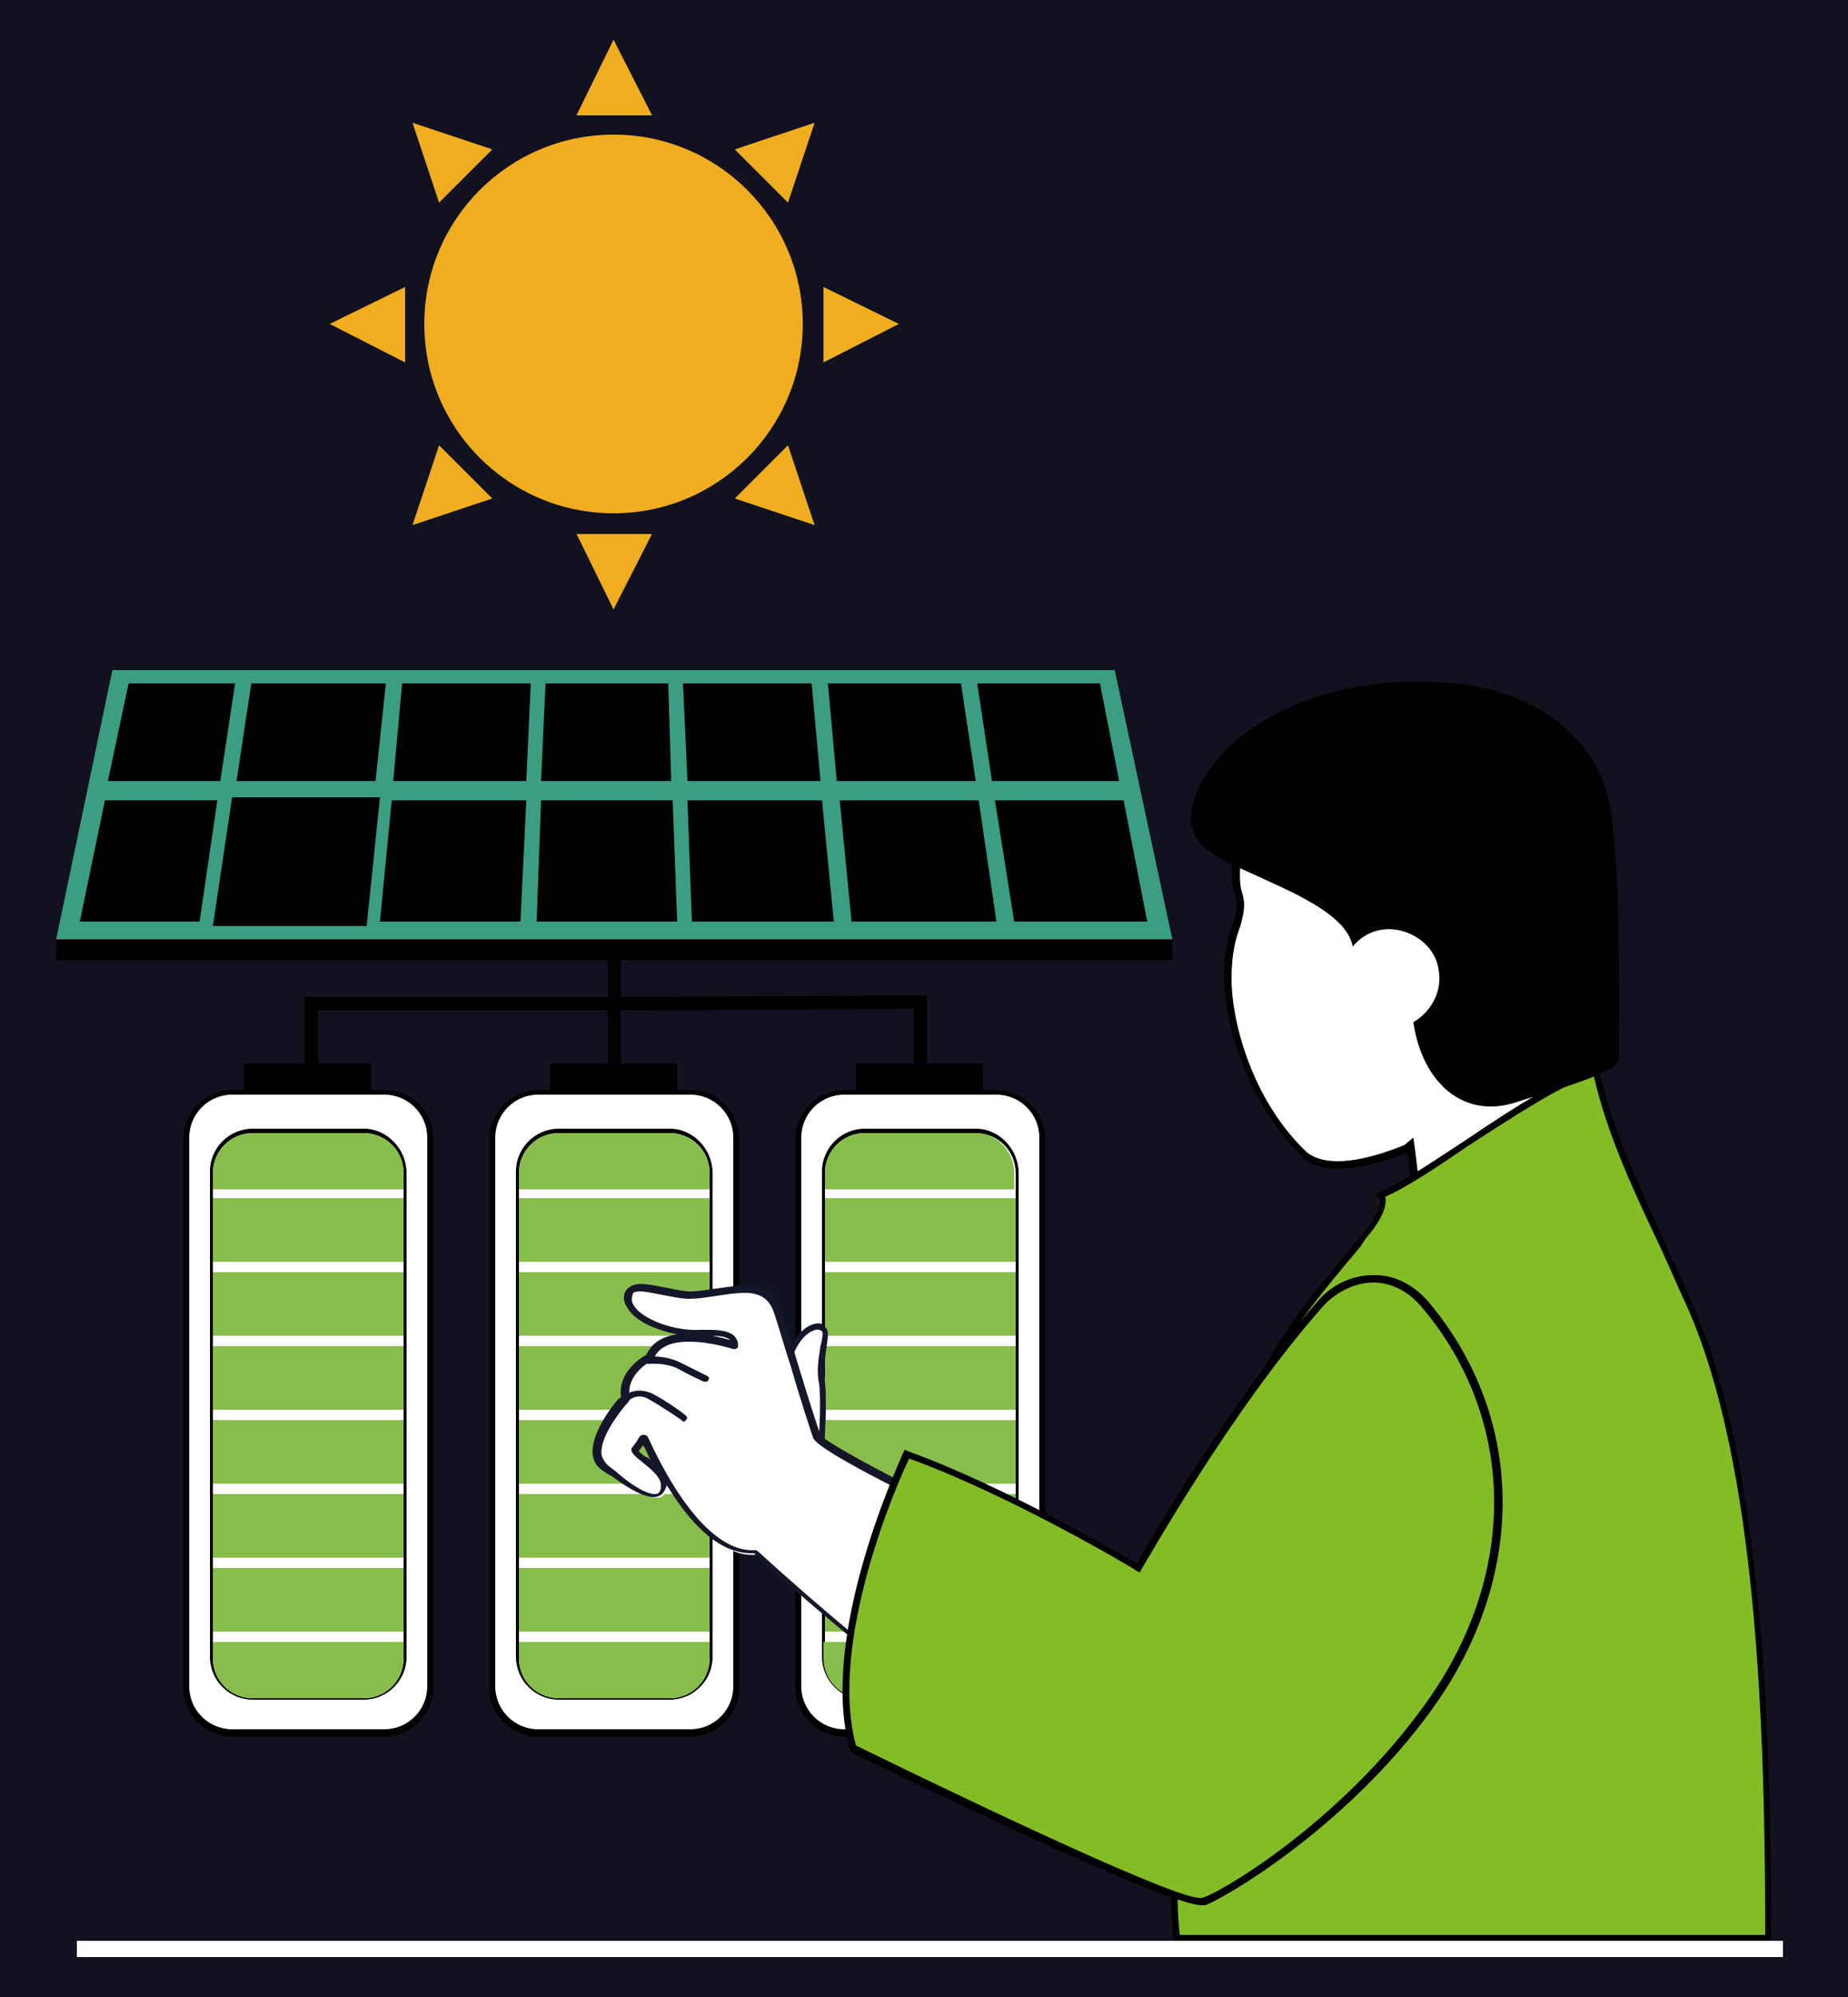 <?xml version="1.0" encoding="utf-8"?>
<!-- Generator: Adobe Illustrator 27.7.0, SVG Export Plug-In . SVG Version: 6.00 Build 0)  -->
<svg version="1.1" id="Capa_1" xmlns="http://www.w3.org/2000/svg" xmlns:xlink="http://www.w3.org/1999/xlink" x="0px" y="0px"
	 viewBox="0 0 125 135" style="enable-background:new 0 0 125 135;" xml:space="preserve">
<style type="text/css">
	.st0{fill:#11111F;}
	.st1{fill:#3B9D81;}
	.st2{fill:#EFAD1F;}
	.st3{fill:#FFFFFF;}
	.st4{fill:#87BE4B;}
	.st5{fill:#16162B;}
	.st6{fill:#84BC26;}
</style>
<rect x="-1.8" class="st0" width="128.6" height="136.3"/>
<g>
	<g>
		<g>
			<g>
				<g>
					<polygon points="3.8,64.9 79.3,64.9 79.3,63.5 3.8,63.5 					"/>
				</g>
				<g>
					<polygon class="st1" points="7.6,45.3 3.8,63.5 79.3,63.5 75.4,45.3 					"/>
				</g>
				<g>
					<g>
						<polygon points="26.6,52.8 35.6,52.8 35.9,46.2 27.2,46.2 						"/>
					</g>
					<g>
						<polygon points="25.7,62.3 35.2,62.3 35.6,54.1 26.5,54.1 						"/>
					</g>
					<g>
						<polygon points="36.9,46.2 36.6,52.8 45.4,52.8 45.2,46.2 						"/>
					</g>
					<g>
						<polygon points="36.6,54.1 36.3,62.3 45.8,62.3 45.5,54.1 						"/>
					</g>
					<g>
						<polygon points="46.2,46.2 46.5,52.8 55.5,52.8 54.9,46.2 						"/>
					</g>
					<g>
						<polygon points="46.5,54.1 46.8,62.3 56.4,62.3 55.6,54.1 						"/>
					</g>
					<g>
						<polygon points="7.3,52.8 14.9,52.8 15.9,46.2 8.7,46.2 						"/>
					</g>
					<g>
						<polygon points="5.4,62.3 13.5,62.3 14.7,54.1 7.1,54.1 						"/>
					</g>
					<g>
						<polygon points="66.1,46.2 67.1,52.8 75.7,52.8 74.4,46.2 						"/>
					</g>
					<g>
						<polygon points="67.3,54.1 68.6,62.3 77.6,62.3 76,54.1 						"/>
					</g>
					<g>
						<polygon points="16,52.8 25.4,52.8 26.1,46.2 17,46.2 						"/>
					</g>
					<g>
						<polygon points="14.6,62.3 24.5,62.3 25.3,54.1 15.9,54.1 						"/>
						<path d="M14.4,62.6h10.4l0.9-8.7h-10L14.4,62.6z M25,54.3L24.3,62H15l1.1-7.7H25z"/>
					</g>
					<g>
						<polygon points="56,46.2 56.6,52.8 66,52.8 65,46.2 						"/>
					</g>
					<g>
						<polygon points="56.8,54.1 57.6,62.3 67.4,62.3 66.2,54.1 						"/>
					</g>
				</g>
			</g>
			<g>
				<g>
					<ellipse class="st2" cx="41.5" cy="21.9" rx="12.8" ry="12.8"/>
					<polygon class="st2" points="44.1,7.8 39,7.8 41.5,2.7 41.5,2.7 					"/>
					<polygon class="st2" points="44.1,7.8 39,7.8 41.5,2.7 41.5,2.7 					"/>
					<polygon class="st2" points="39,36.1 44.1,36.1 41.5,41.2 41.5,41.2 					"/>
					<polygon class="st2" points="55.7,24.5 55.7,19.4 60.8,21.9 60.8,21.9 					"/>
					<polygon class="st2" points="27.4,19.4 27.4,24.5 22.3,21.9 22.3,21.9 					"/>
					<polygon class="st2" points="53.3,13.7 49.7,10.1 55.1,8.3 55.1,8.3 					"/>
					<polygon class="st2" points="29.7,30.1 33.3,33.7 27.9,35.5 27.9,35.5 					"/>
					<polygon class="st2" points="49.7,33.7 53.3,30.1 55.1,35.5 55.1,35.5 					"/>
					<polygon class="st2" points="33.3,10.1 29.7,13.7 27.9,8.3 27.9,8.3 					"/>
				</g>
			</g>
			<g>
				<g>
					<rect x="16.5" y="71.9" width="8.6" height="2.9"/>
					<g>
						<path class="st3" d="M15.7,117.2c-1.7,0-3.1-1.4-3.1-3.1V76.9c0-1.7,1.4-3.1,3.1-3.1H26c1.7,0,3.1,1.4,3.1,3.1v37.1
							c0,1.7-1.4,3.1-3.1,3.1H15.7z"/>
						<path d="M26,74c1.6,0,2.9,1.3,2.9,2.9v37.1c0,1.6-1.3,2.9-2.9,2.9H15.7c-1.6,0-2.9-1.3-2.9-2.9V76.9c0-1.6,1.3-2.9,2.9-2.9
							L26,74L26,74z M26,73.7H15.7c-1.8,0-3.3,1.5-3.3,3.3v37.1c0,1.8,1.5,3.3,3.3,3.3H26c1.8,0,3.3-1.5,3.3-3.3V76.9
							C29.3,75.1,27.8,73.7,26,73.7L26,73.7z"/>
					</g>
					<g>
						<path class="st3" d="M17.1,114.9c-1.5,0-2.8-1.3-2.8-2.8V79.3c0-1.5,1.3-2.8,2.8-2.8h7.5c1.5,0,2.8,1.3,2.8,2.8v32.8
							c0,1.5-1.3,2.8-2.8,2.8C24.6,114.9,17.1,114.9,17.1,114.9z"/>
						<path d="M24.6,76.6c1.5,0,2.7,1.2,2.7,2.7v32.8c0,1.5-1.2,2.7-2.7,2.7h-7.5c-1.5,0-2.7-1.2-2.7-2.7V79.3
							c0-1.5,1.2-2.7,2.7-2.7H24.6L24.6,76.6z M24.6,76.3h-7.5c-1.6,0-2.9,1.3-2.9,2.9v32.8c0,1.6,1.3,2.9,2.9,2.9h7.5
							c1.6,0,2.9-1.3,2.9-2.9V79.3C27.5,77.7,26.2,76.3,24.6,76.3L24.6,76.3z"/>
					</g>
					<path class="st4" d="M27.3,111v1.1c0,1.5-1.2,2.7-2.7,2.7h-7.5c-1.5,0-2.7-1.2-2.7-2.7V111H27.3z"/>
					<rect x="14.4" y="106" class="st4" width="12.9" height="4.3"/>
					<rect x="14.4" y="101" class="st4" width="12.9" height="4.3"/>
					<rect x="14.4" y="96" class="st4" width="12.9" height="4.3"/>
					<rect x="14.4" y="91" class="st4" width="12.9" height="4.3"/>
					<rect x="14.4" y="86" class="st4" width="12.9" height="4.3"/>
					<rect x="14.4" y="81" class="st4" width="12.9" height="4.3"/>
					<path class="st4" d="M27.3,79.3v1.1H14.4v-1.1c0-1.5,1.2-2.7,2.7-2.7h7.5C26.1,76.6,27.3,77.8,27.3,79.3z"/>
				</g>
				<g>
					<rect x="37.2" y="71.9" width="8.6" height="2.9"/>
					<g>
						<path class="st3" d="M36.4,117.2c-1.7,0-3.1-1.4-3.1-3.1V76.9c0-1.7,1.4-3.1,3.1-3.1h10.3c1.7,0,3.1,1.4,3.1,3.1v37.1
							c0,1.7-1.4,3.1-3.1,3.1H36.4z"/>
						<path d="M46.7,74c1.6,0,2.9,1.3,2.9,2.9v37.1c0,1.6-1.3,2.9-2.9,2.9H36.4c-1.6,0-2.9-1.3-2.9-2.9V76.9c0-1.6,1.3-2.9,2.9-2.9
							L46.7,74L46.7,74z M46.7,73.7H36.4c-1.8,0-3.3,1.5-3.3,3.3v37.1c0,1.8,1.5,3.3,3.3,3.3h10.3c1.8,0,3.3-1.5,3.3-3.3V76.9
							C49.9,75.1,48.5,73.7,46.7,73.7L46.7,73.7z"/>
					</g>
					<g>
						<path class="st3" d="M37.8,114.9c-1.5,0-2.8-1.3-2.8-2.8V79.3c0-1.5,1.3-2.8,2.8-2.8h7.5c1.5,0,2.8,1.3,2.8,2.8v32.8
							c0,1.5-1.3,2.8-2.8,2.8C45.3,114.9,37.8,114.9,37.8,114.9z"/>
						<path d="M45.3,76.6c1.5,0,2.7,1.2,2.7,2.7v32.8c0,1.5-1.2,2.7-2.7,2.7h-7.5c-1.5,0-2.7-1.2-2.7-2.7V79.3
							c0-1.5,1.2-2.7,2.7-2.7H45.3L45.3,76.6z M45.3,76.3h-7.5c-1.6,0-2.9,1.3-2.9,2.9v32.8c0,1.6,1.3,2.9,2.9,2.9h7.5
							c1.6,0,2.9-1.3,2.9-2.9V79.3C48.2,77.7,46.9,76.3,45.3,76.3L45.3,76.3z"/>
					</g>
					<path class="st4" d="M48,111v1.1c0,1.5-1.2,2.7-2.7,2.7h-7.5c-1.5,0-2.7-1.2-2.7-2.7V111H48z"/>
					<rect x="35.1" y="106" class="st4" width="12.9" height="4.3"/>
					<rect x="35.1" y="101" class="st4" width="12.9" height="4.3"/>
					<rect x="35.1" y="96" class="st4" width="12.9" height="4.3"/>
					<rect x="35.1" y="91" class="st4" width="12.9" height="4.3"/>
					<rect x="35.1" y="86" class="st4" width="12.9" height="4.3"/>
					<rect x="35.1" y="81" class="st4" width="12.9" height="4.3"/>
					<path class="st4" d="M48,79.3v1.1H35.1v-1.1c0-1.5,1.2-2.7,2.7-2.7h7.5C46.8,76.6,48,77.8,48,79.3z"/>
				</g>
				<g>
					<rect x="57.9" y="71.9" width="8.6" height="2.9"/>
					<g>
						<path class="st3" d="M57.1,117.2c-1.7,0-3.1-1.4-3.1-3.1V76.9c0-1.7,1.4-3.1,3.1-3.1h10.3c1.7,0,3.1,1.4,3.1,3.1v37.1
							c0,1.7-1.4,3.1-3.1,3.1H57.1z"/>
						<path d="M67.4,74c1.6,0,2.9,1.3,2.9,2.9v37.1c0,1.6-1.3,2.9-2.9,2.9H57.1c-1.6,0-2.9-1.3-2.9-2.9V76.9c0-1.6,1.3-2.9,2.9-2.9
							L67.4,74L67.4,74z M67.4,73.7H57.1c-1.8,0-3.3,1.5-3.3,3.3v37.1c0,1.8,1.5,3.3,3.3,3.3h10.3c1.8,0,3.3-1.5,3.3-3.3V76.9
							C70.6,75.1,69.2,73.7,67.4,73.7L67.4,73.7z"/>
					</g>
					<g>
						<path class="st3" d="M58.4,114.9c-1.5,0-2.8-1.3-2.8-2.8V79.3c0-1.5,1.3-2.8,2.8-2.8H66c1.5,0,2.8,1.3,2.8,2.8v32.8
							c0,1.5-1.3,2.8-2.8,2.8C66,114.9,58.4,114.9,58.4,114.9z"/>
						<path d="M66,76.6c1.5,0,2.7,1.2,2.7,2.7v32.8c0,1.5-1.2,2.7-2.7,2.7h-7.5c-1.5,0-2.7-1.2-2.7-2.7V79.3c0-1.5,1.2-2.7,2.7-2.7
							H66L66,76.6z M66,76.3h-7.5c-1.6,0-2.9,1.3-2.9,2.9v32.8c0,1.6,1.3,2.9,2.9,2.9H66c1.6,0,2.9-1.3,2.9-2.9V79.3
							C68.9,77.7,67.6,76.3,66,76.3L66,76.3z"/>
					</g>
					<path class="st4" d="M68.6,111v1.1c0,1.5-1.2,2.7-2.7,2.7h-7.5c-1.5,0-2.7-1.2-2.7-2.7V111H68.6z"/>
					<rect x="55.8" y="106" class="st4" width="12.9" height="4.3"/>
					<rect x="55.8" y="101" class="st4" width="12.9" height="4.3"/>
					<rect x="55.8" y="96" class="st4" width="12.9" height="4.3"/>
					<rect x="55.8" y="91" class="st4" width="12.9" height="4.3"/>
					<rect x="55.8" y="86" class="st4" width="12.9" height="4.3"/>
					<rect x="55.8" y="81" class="st4" width="12.9" height="4.3"/>
					<path class="st4" d="M68.6,79.3v1.1H55.8v-1.1c0-1.5,1.2-2.7,2.7-2.7H66C67.4,76.6,68.6,77.8,68.6,79.3z"/>
				</g>
			</g>
			<g>
				<polygon points="21.5,71.9 20.6,71.9 20.6,67.4 41.1,67.4 41.1,64.9 42,64.9 42,68.3 21.5,68.3 				"/>
			</g>
			<g>
				<polygon points="62.7,71.9 61.8,71.9 61.8,68.2 41,68.3 41,67.4 62.7,67.3 				"/>
			</g>
			<g>
				<rect x="41.1" y="66.9" width="0.9" height="5"/>
			</g>
		</g>
		<g>
			<g>
				<g>
					<path class="st3" d="M55.9,89.9c-0.9-0.8-2.7,0.8-2.7,3.8c0,2.4-2.4,5.9-0.5,8.4l3-3.6c0,0,0.3-3.5,0.1-5.1
						C55.5,91.9,56.2,90.2,55.9,89.9z"/>
					<path class="st5" d="M54.8,89.6c-0.9,0.4-1.9,1.9-1.9,4.1c0,0.8-0.3,1.7-0.6,2.7c-0.6,1.9-1.2,4.1,0.2,5.8
						c0,0.1,0.1,0.1,0.2,0.1c0,0,0.1,0,0.1-0.1c0.1-0.1,0.1-0.2,0-0.3c-1.2-1.6-0.6-3.5-0.1-5.4c0.3-1,0.6-1.9,0.6-2.8
						c0-2,0.8-3.3,1.6-3.7c0.2-0.1,0.5-0.2,0.7,0c0.1,0.1,0,0.6-0.1,1c-0.1,0.7-0.3,1.6-0.1,2.5c0.2,1.5-0.1,5-0.1,5
						c0,0.1,0.1,0.2,0.2,0.2c0.1,0,0.2-0.1,0.2-0.2c0-0.1,0.3-3.5,0.1-5.1c-0.1-0.8,0-1.6,0.1-2.3c0.1-0.7,0.2-1.2-0.1-1.4
						C55.7,89.4,55.2,89.4,54.8,89.6z"/>
				</g>
				<g>
					<g>
						<path class="st3" d="M95.4,77.5l-0.3,0.1c0,0-2.5,1.1-4.6,1.1c-1,0-1.8-0.2-2.2-0.7c-3.8-3.7-5.2-9.1-5.2-11.9
							c0-1.9,0.3-2.9,0.6-3.6c0.2-0.8,0.4-1.3,0.1-2.2c-0.6-1.6,0.5-7.5,1.8-8.8c0.8-0.8,4.9-1.9,9.5-1.9c3.1,0,5.8,0.5,7.8,1.5
							c5.4,2.5,5.3,8.1,4.6,12.6l-0.1,0.6c-0.3,1.7-0.6,3.9-0.4,6.6c0.3,3.1,1.2,5.2,1.5,5.9l-12.4,5.6L95.4,77.5z"/>
						<path d="M95,49.8c3,0,5.7,0.5,7.7,1.4c5.3,2.5,5.2,7.9,4.5,12.3l-0.1,0.5c-0.3,1.7-0.6,4-0.4,6.6c0.3,2.8,1.1,4.9,1.4,5.8
							l-11.9,5.3l-0.5-4.1l-0.1-0.7L95,77.4c0,0-2.5,1.1-4.5,1.1c-0.9,0-1.6-0.2-2.1-0.6c-3.8-3.6-5.1-9-5.1-11.7
							c0-1.8,0.3-2.8,0.6-3.6c0.2-0.8,0.4-1.4,0.1-2.3c-0.5-1.5,0.5-7.3,1.7-8.6C86.4,50.9,90.5,49.8,95,49.8L95,49.8z M95,49.3
							c-4.5,0-8.8,1.1-9.7,2c-1.4,1.4-2.4,7.5-1.8,9.1c0.6,1.6-0.7,2-0.7,5.7c0,3.1,1.6,8.5,5.3,12.1c0.6,0.6,1.5,0.8,2.4,0.8
							c2.2,0,4.7-1.1,4.7-1.1l0.6,4.7l12.9-5.8c0,0-1.3-2.4-1.6-6.1c-0.3-2.9,0.2-5.3,0.5-7c0.5-3.4,1.3-10-4.8-12.9
							C100.6,49.7,97.8,49.3,95,49.3L95,49.3z"/>
					</g>
				</g>
				<g>
					<g>
						<path class="st6" d="M108,72.4c-3.1,0.4-11.4,7.1-14.6,8.4c0,0,0.6,0.7-1.2,2.8c-5.1,6.1-9.4,11-9.4,20.9
							c0,10-4.3,18.1-3.2,26.5h40.1c0-15.9-0.8-32.7-5.3-42.9C112.1,82.8,109.3,77.8,108,72.4z"/>
						<path d="M119.9,131.3H79.4l0-0.2c-0.6-4.6,0.4-9,1.4-13.7c0.9-4,1.8-8.2,1.8-12.8c0-9.7,4.2-14.8,9.1-20.6l0.4-0.5
							c1.6-1.9,1.2-2.5,1.2-2.5L93,80.7l0.3-0.1c1.3-0.5,3.5-2,5.8-3.5c3.4-2.3,7-4.6,8.8-4.8l0.2,0l0.1,0.2c0.9,4,2.7,7.7,4.5,11.7
							c0.6,1.3,1.2,2.6,1.8,4c4.7,10.7,5.3,28.6,5.3,43L119.9,131.3L119.9,131.3z M79.8,130.8h39.6c0-14.3-0.6-32-5.3-42.5
							c-0.6-1.3-1.2-2.7-1.8-4c-1.8-3.8-3.6-7.6-4.5-11.6c-1.8,0.4-5.3,2.7-8.4,4.7c-2.2,1.5-4.3,2.9-5.7,3.5c0.1,0.4,0,1.3-1.3,2.8
							L92,84.3c-4.8,5.7-9,10.7-9,20.2c0,4.6-0.9,8.8-1.8,12.9C80.2,122,79.3,126.4,79.8,130.8z"/>
					</g>
				</g>
				<g>
					<g>
						<path class="st3" d="M55.3,97.1c-0.5-1-2.1-6.8-2.7-8.6c-0.8-2.4-3.8-0.9-5.8-0.9c-1.7,0-3.8-1-4.1-0.1
							c-0.6,1.4,2.5,2.8,4.9,2.7c2.6-0.2,2.2,0.8,2.2,0.8s-4.9-1.7-5.7,0.9c0,0-1.9,1-1.6,2.7c0,0.1-3.3,3.6-1.2,4.9
							c0.7,0.4,3.5,2.9,3.8,1.1c0.2-1.2-2.3-2.3-2-2.6s0.5-0.9,0.6-0.7c2.9,6.3,5.5,8,7.5,7.8c5.3,4.9,9.8,8.3,9.8,8.3l5.1-10.4
							C66,102.9,55.8,98.1,55.3,97.1z"/>
						<path class="st5" d="M66.1,102.7c-4.9-2.3-10.3-5.2-10.6-5.7c-0.2-0.5-0.9-2.7-1.5-4.7c-0.5-1.6-0.9-3.1-1.2-3.9
							c-0.3-1-1.1-1.5-2.3-1.5c-0.6,0-1.3,0.1-2,0.2c-0.7,0.1-1.3,0.2-1.8,0.2c-0.6,0-1.3-0.2-1.9-0.3c-0.5-0.1-1-0.2-1.5-0.2
							c-0.5,0-0.8,0.2-1,0.5c-0.2,0.4-0.1,0.8,0.2,1.2c0.5,0.8,1.8,1.4,3.3,1.7c-1.3,0.2-1.8,0.8-2.1,1.4c-0.4,0.2-1.9,1.2-1.7,2.8
							c0,0.1-0.1,0.1-0.2,0.2c-0.6,0.7-1.9,2.5-1.7,3.8c0.1,0.5,0.3,0.8,0.8,1.1c0.1,0.1,0.3,0.2,0.5,0.3c0.8,0.6,2,1.4,2.8,1.4
							c0.3,0,0.7-0.1,0.9-0.8c1.9,3.1,3.8,4.6,5.7,4.6c0,0,0.1,0,0.2,0c5.2,4.8,9.7,8.2,9.7,8.2c0,0,0.1,0.1,0.1,0.1c0,0,0,0,0,0
							c0.1,0,0.1-0.1,0.2-0.1l5.1-10.4c0-0.1,0-0.1,0-0.2C66.2,102.8,66.2,102.7,66.1,102.7z M60.8,113c-1-0.8-4.9-3.9-9.5-8.1
							c0,0-0.1-0.1-0.2-0.1h0c-0.1,0-0.2,0-0.2,0c-2.3,0-4.8-2.7-7.1-7.7C43.7,97,43.6,97,43.5,97c-0.2,0-0.3,0.2-0.4,0.4
							c-0.1,0.1-0.2,0.3-0.3,0.4c-0.1,0.1-0.1,0.2-0.1,0.2c0,0.2,0.3,0.5,0.7,0.8c0.6,0.5,1.4,1.1,1.3,1.7c0,0.4-0.2,0.5-0.4,0.5
							c-0.7,0-1.8-0.8-2.5-1.4c-0.2-0.2-0.4-0.3-0.5-0.4c-0.3-0.2-0.5-0.5-0.6-0.8c-0.2-1.1,1.1-2.8,1.6-3.4
							c0.3-0.3,0.3-0.4,0.3-0.5C42.3,92.9,44,92,44.1,92c0,0,0.1-0.1,0.1-0.1c0.3-0.8,1.1-1.2,2.4-1.2c1.5,0,3,0.5,3,0.5
							c0.1,0,0.2,0,0.3-0.1c0,0,0.1-0.3-0.1-0.6c-0.2-0.4-0.8-0.6-1.8-0.6c-0.2,0-0.4,0-0.6,0c-1.8,0.1-3.9-0.7-4.5-1.6
							c-0.2-0.3-0.2-0.5-0.1-0.8c0-0.1,0.1-0.2,0.5-0.2c0.3,0,0.8,0.1,1.3,0.2c0.6,0.1,1.4,0.3,2,0.3c0.6,0,1.2-0.1,1.9-0.2
							c0.6-0.1,1.3-0.2,1.9-0.2c1,0,1.6,0.4,1.9,1.2c0.3,0.8,0.7,2.3,1.2,3.8c0.6,2.1,1.3,4.2,1.5,4.8c0.4,1,8.5,4.8,10.6,5.9
							L60.8,113z M44,98.7c-0.1-0.1-0.2-0.2-0.3-0.2c-0.2-0.1-0.4-0.3-0.5-0.4c0.1-0.1,0.2-0.3,0.3-0.4C43.7,98,43.8,98.3,44,98.7z
							 M48.2,90.3c0.8,0,1.1,0.2,1.2,0.3C49.1,90.5,48.7,90.4,48.2,90.3z"/>
					</g>
					<g>
						<path class="st5" d="M44.1,94.2c-0.9-0.4-1.6-0.1-1.9,0.2c-0.1,0.1-0.1,0.2,0,0.3c0.1,0.1,0.2,0.1,0.3,0c0,0,0.6-0.6,1.4-0.1
							c0.9,0.5,2.2,1.4,2.2,1.4c0,0,0.1,0.1,0.1,0.1c0.1,0,0.1,0,0.2-0.1c0.1-0.1,0.1-0.2,0-0.3C46.3,95.6,45.1,94.7,44.1,94.2z"/>
					</g>
					<g>
						<path class="st5" d="M47.8,93c0,0-0.8-0.4-1.8-0.9c-1-0.5-2.2-0.4-2.2-0.4c-0.1,0-0.2,0.1-0.2,0.3c0,0.1,0.1,0.2,0.3,0.2
							c0,0,1.1-0.1,1.9,0.3c0.9,0.5,1.8,0.9,1.8,0.9c0,0,0.1,0,0.1,0c0.1,0,0.2,0,0.2-0.1C48,93.2,48,93.1,47.8,93z"/>
					</g>
				</g>
				<g>
					<g>
						<path class="st6" d="M89.3,88.2C83,95.4,77,106,77,106s-8.6-5.2-15.7-7.7c0,0-5.8,12.2-3.6,19.9c0,0,21.9,10.8,23.7,10.3
							c0.9-0.2,9.3-4.9,15.2-13.2c6.1-8.4,6.5-19.2-0.2-27.1C94.2,85.6,91.1,86.2,89.3,88.2z"/>
						<path d="M81.3,128.8c-2.6,0-21.5-9.3-23.7-10.3l-0.1-0.1l0-0.1c-2.2-7.7,3.4-19.6,3.6-20.1l0.1-0.2l0.2,0.1
							c6.4,2.3,14.1,6.8,15.5,7.6c0.9-1.6,6.4-11.1,12.2-17.7c1-1.2,2.4-1.8,3.8-1.8c0,0,0,0,0.1,0c1.4,0,2.7,0.7,3.7,1.9
							c6.5,7.8,6.6,18.5,0.2,27.4c-5.9,8.2-14.4,13-15.4,13.3C81.4,128.8,81.3,128.8,81.3,128.8z M57.9,118
							c8.8,4.3,22.1,10.6,23.4,10.3c1-0.2,9.3-5,15.1-13.1c6.3-8.7,6.2-19.2-0.2-26.8c-0.9-1.1-2.1-1.7-3.3-1.7c0,0,0,0,0,0
							c-1.2,0-2.5,0.6-3.4,1.6l-0.2-0.2l0.2,0.2c-6.3,7.1-12.2,17.7-12.3,17.8l-0.1,0.2l-0.2-0.1c-0.1-0.1-8.5-5.1-15.4-7.6
							C60.7,100.2,56,111,57.9,118z"/>
					</g>
				</g>
				<g>
					<path d="M96.8,46.1c-5.4-0.2-9.5,1.3-12.2,3.2c-2.8,1.9-5,5.4-3.6,7.5s9.9,3.8,10.5,7.2c0.7-0.9,1.9-1.4,3.2-1.1
						c1.3,0.3,2.4,1.3,2.6,2.6c0.3,1.5-0.5,2.9-1.7,3.6c0.6,4.1,3.4,6.6,7,5.4c1.4-0.5,6.9-1.9,6.9-2.9c0-3,0.2-15.2-0.9-18.3
						C107,48.6,102.3,46.2,96.8,46.1z"/>
				</g>
			</g>
		</g>
	</g>
	<g>
		<rect x="5.2" y="131.2" class="st3" width="115.4" height="1.1"/>
	</g>
</g>
</svg>
